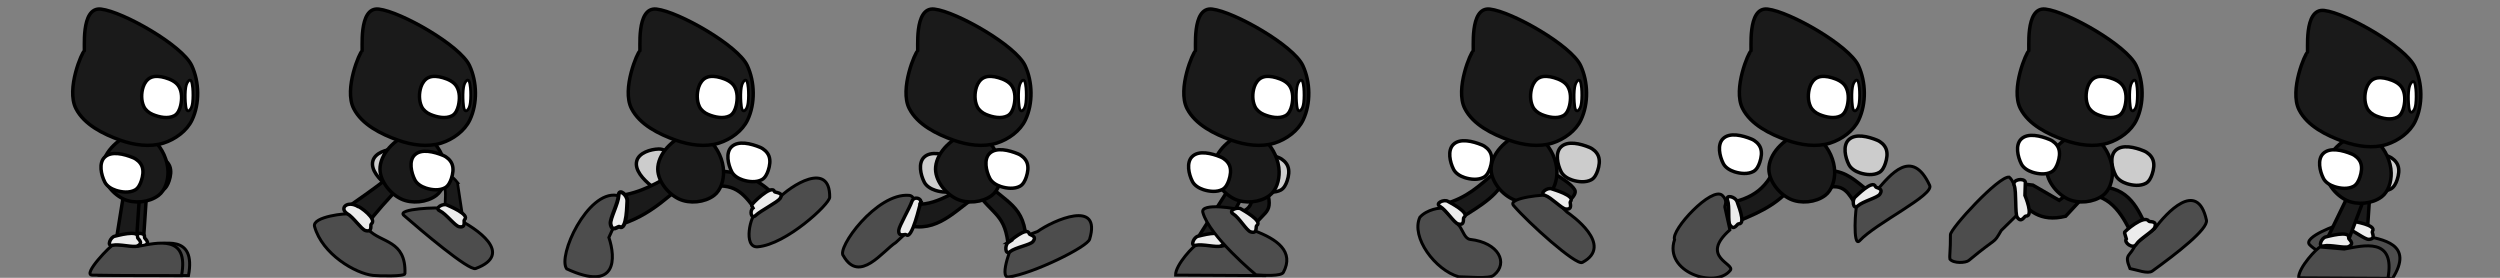 <?xml version="1.0" encoding="UTF-8" standalone="no"?>
<!-- Created with Inkscape (http://www.inkscape.org/) -->

<svg
   xmlns:dc="http://purl.org/dc/elements/1.1/"
   xmlns:cc="http://creativecommons.org/ns#"
   xmlns:rdf="http://www.w3.org/1999/02/22-rdf-syntax-ns#"
   xmlns:svg="http://www.w3.org/2000/svg"
   xmlns="http://www.w3.org/2000/svg"
   xmlns:sodipodi="http://sodipodi.sourceforge.net/DTD/sodipodi-0.dtd"
   xmlns:inkscape="http://www.inkscape.org/namespaces/inkscape"
   width="720"
   height="80"
   id="svg2"
   version="1.1"
   inkscape:version="0.48.3.1 r9886"
   inkscape:export-filename="/var/www/game_2D_dev/images/character.png"
   inkscape:export-xdpi="90"
   inkscape:export-ydpi="90"
   sodipodi:docname="inkscaped_sprite.svg">
  <rect width="100%" height="100%" fill="#808080" stroke="none"/>
  <defs
     id="defs4" />
  <sodipodi:namedview
     id="base"
     pagecolor="#ffffff"
     bordercolor="#00cc19"
     borderopacity="1"
     inkscape:pageopacity="0.0"
     inkscape:pageshadow="2"
     inkscape:zoom="2.1486111"
     inkscape:cx="360"
     inkscape:cy="40"
     inkscape:document-units="px"
     inkscape:current-layer="layer2"
     showgrid="true"
     fit-margin-top="0"
     fit-margin-left="0"
     fit-margin-right="0"
     fit-margin-bottom="0"
     inkscape:showpageshadow="true"
     borderlayer="true"
     inkscape:snap-grids="false"
     inkscape:window-width="1680"
     inkscape:window-height="1001"
     inkscape:window-x="0"
     inkscape:window-y="25"
     inkscape:window-maximized="1"
     showguides="true"
     inkscape:guide-bbox="true"
     inkscape:snap-to-guides="false">
    <inkscape:grid
       type="xygrid"
       id="grid3066"
       empspacing="4"
       dotted="false"
       visible="true"
       enabled="true"
       snapvisiblegridlinesonly="true"
       spacingx="5px"
       spacingy="5px" />
    <inkscape:grid
       type="xygrid"
       id="grid3068"
       empspacing="1"
       dotted="false"
       visible="true"
       enabled="true"
       snapvisiblegridlinesonly="true"
       color="#ff5480"
       opacity="1"
       empcolor="#faa243"
       empopacity="0.992"
       spacingx="80px"
       spacingy="80px" />
    <sodipodi:guide
       orientation="1,0"
       position="-4.189,33.045"
       id="guide4198" />
    <sodipodi:guide
       orientation="1,0"
       position="13.032,28.39"
       id="guide4200" />
    <sodipodi:guide
       orientation="0,1"
       position="76.613,46.682"
       id="guide4202" />
    <sodipodi:guide
       orientation="0,1"
       position="71.67,57.666"
       id="guide4204" />
  </sodipodi:namedview>
  <g
     inkscape:groupmode="layer"
     id="layer2"
     inkscape:label="Layer"
     style="display:inline"
     transform="translate(0,-20)">
    <path
       style="fill:#cccccc;stroke:#000000;stroke-width:1px;stroke-linecap:round;stroke-linejoin:round;stroke-opacity:1;display:inline"
       d="m 107.401,66.29 c 0.657,-2.284 3.905,-3.297 6.281,-3.377 1.328,-0.045 2.661,0.737 3.63,1.646 1.334,1.251 2.553,3.013 2.579,4.841 0.015,1.073 -0.708,2.092 -1.432,2.884 -0.947,1.035 -2.197,2.022 -3.589,2.199 -1.176,0.149 -2.475,-0.301 -3.4,-1.042 -2.14,-1.715 -4.827,-4.516 -4.069,-7.151 z"
       id="path4208"
       inkscape:connector-curvature="0"
       sodipodi:nodetypes="ssssssss" />
    <path
       sodipodi:nodetypes="ssssssss"
       inkscape:connector-curvature="0"
       id="path4206"
       d="m 183.401,66.29 c 0.657,-2.284 3.905,-3.297 6.281,-3.377 1.328,-0.045 2.661,0.737 3.63,1.646 1.334,1.251 2.553,3.013 2.579,4.841 0.015,1.073 -0.708,2.092 -1.432,2.884 -0.947,1.035 -2.197,2.022 -3.589,2.199 -1.176,0.149 -2.475,-0.301 -3.4,-1.042 -2.14,-1.715 -4.827,-4.516 -4.069,-7.151 z"
       style="fill:#cccccc;stroke:#000000;stroke-width:1px;stroke-linecap:round;stroke-linejoin:round;stroke-opacity:1;display:inline" />
    <path
       sodipodi:nodetypes="ccccc"
       inkscape:connector-curvature="0"
       id="path3932"
       d="m 683.317,63.654 -1.927,28.966 -6.029,-0.58 4.598,-28.685 z"
       style="fill:#1a1a1a;stroke:#000000;stroke-width:1px;stroke-linecap:butt;stroke-linejoin:miter;stroke-opacity:1" />
    <path
       sodipodi:nodetypes="csccc"
       inkscape:connector-curvature="0"
       id="path3934"
       d="m 674.295,84.64 c -0.785,-0.173 -11.219,3.731 -9.11,5.857 5.018,5.057 23.763,9.849 23.763,9.849 6.587,-10.244 -2.994,-11.393 -8.471,-12.554 z"
       style="fill:#4d4d4d;stroke:#000000;stroke-width:0.866px;stroke-linecap:butt;stroke-linejoin:miter;stroke-opacity:1" />
    <path
       sodipodi:nodetypes="sssss"
       inkscape:connector-curvature="0"
       id="path3936"
       d="m 677.457,83.68 c -1.251,-0.373 -3.545,1.734 -1.707,2.1 1.917,0.382 5.216,3.185 6.44,3.157 2.229,-0.052 0.798,-1.941 1.053,-2.285 1.404,-1.889 -5.472,-2.878 -5.786,-2.972 z"
       style="fill:#ececec;stroke:#000000;stroke-width:1px;stroke-linecap:butt;stroke-linejoin:miter;stroke-opacity:1" />
    <path
       sodipodi:nodetypes="ssssssss"
       inkscape:connector-curvature="0"
       id="path3928"
       d="m 679.777,64.997 c -1.679,1.682 -0.99,5.014 0.091,7.13 0.604,1.183 1.935,1.97 3.2,2.377 1.741,0.56 3.873,0.772 5.485,-0.091 0.946,-0.507 1.487,-1.633 1.828,-2.651 0.446,-1.33 0.703,-2.902 0.183,-4.205 -0.44,-1.101 -1.463,-2.019 -2.56,-2.468 -2.538,-1.041 -6.29,-2.032 -8.227,-0.091 z"
       style="fill:#cccccc;stroke:#000000;stroke-width:1px;stroke-linecap:round;stroke-linejoin:round;stroke-opacity:1" />
    <path
       style="fill:#1a1a1a;stroke:#000000;stroke-width:1px;stroke-linecap:butt;stroke-linejoin:miter;stroke-opacity:1"
       d="M 685.282,65.41 675.081,92.589 669.476,90.295 682.153,64.155 z"
       id="path3130"
       inkscape:connector-curvature="0"
       sodipodi:nodetypes="ccccc" />
    <path
       style="fill:#1a1a1a;stroke:#000000;stroke-width:1px;stroke-linecap:butt;stroke-linejoin:miter;stroke-opacity:1"
       d="m 679.248,58.76 c -4.424,0.95 -9.062,5.187 -9.507,9.69 -0.362,3.659 2.718,7.645 6.033,9.233 3.066,1.468 7.43,1.037 10.147,-1.006 1.968,-1.479 2.794,-4.395 2.742,-6.856 -0.068,-3.273 -1.65,-6.703 -4.022,-8.959 -1.398,-1.33 -3.507,-2.508 -5.394,-2.103 z"
       id="path3138"
       inkscape:connector-curvature="0"
       sodipodi:nodetypes="sssssss" />
    <path
       style="fill:#1a1a1a;stroke:#000000;stroke-width:1px;stroke-linecap:butt;stroke-linejoin:miter;stroke-opacity:1"
       d="m 695.5,39.288 c -2.701,-5.823 -19.758,-15.526 -26.133,-16.273 -6.091,-0.714 -4.493,12.186 -4.857,12.16 -0.503,-0.036 -5.262,10.791 -2.377,16.455 2.38,4.671 7.861,7.378 12.798,9.142 3.911,1.397 8.474,2.081 12.433,0.823 3.365,-1.069 6.718,-3.481 8.227,-6.673 2.228,-4.711 2.101,-10.905 -0.091,-15.632 z"
       id="path3134"
       inkscape:connector-curvature="0"
       sodipodi:nodetypes="csssssssc" />
    <path
       style="fill:#4d4d4d;stroke:#000000;stroke-width:0.866px;stroke-linecap:butt;stroke-linejoin:miter;stroke-opacity:1"
       d="m 668.219,91.151 c -0.792,0.136 -6.28,5.871 -6.221,8.866 7.124,0.057 25.722,0.138 25.722,0.138 2.227,-11.973 -7.078,-9.417 -12.587,-8.421 z"
       id="path3126"
       inkscape:connector-curvature="0"
       sodipodi:nodetypes="ccccc" />
    <path
       style="fill:#ececec;stroke:#000000;stroke-width:1px;stroke-linecap:butt;stroke-linejoin:miter;stroke-opacity:1"
       d="m 669.899,88.215 c -1.293,0.179 -2.507,3.047 -0.683,2.619 1.903,-0.447 6.067,0.736 7.169,0.203 2.007,-0.971 -0.079,-2.097 0.011,-2.516 0.495,-2.301 -6.173,-0.351 -6.497,-0.306 z"
       id="path3128"
       inkscape:connector-curvature="0"
       sodipodi:nodetypes="sssss" />
    <path
       style="fill:#ffffff;stroke:#000000;stroke-width:1px;stroke-linecap:round;stroke-linejoin:round;stroke-opacity:1"
       d="m 669.051,64.247 c -1.679,1.682 -0.99,5.014 0.091,7.13 0.604,1.183 1.935,1.97 3.2,2.377 1.741,0.56 3.873,0.772 5.485,-0.091 0.946,-0.507 1.487,-1.633 1.828,-2.651 0.446,-1.33 0.703,-2.902 0.183,-4.205 -0.44,-1.101 -1.463,-2.019 -2.56,-2.468 -2.538,-1.041 -6.29,-2.032 -8.227,-0.091 z"
       id="path3132"
       inkscape:connector-curvature="0"
       sodipodi:nodetypes="ssssssss" />
    <path
       style="fill:#ffffff;stroke:#000000;stroke-width:1px;stroke-linecap:butt;stroke-linejoin:miter;stroke-opacity:1"
       d="m 683.615,42.762 c -1.016,0.491 -1.749,1.58 -2.103,2.651 -0.593,1.795 -0.617,3.955 0.183,5.668 0.484,1.036 1.503,1.847 2.56,2.285 1.917,0.796 4.372,1.318 6.216,0.366 1.022,-0.528 1.566,-1.806 1.828,-2.925 0.426,-1.818 0.434,-3.988 -0.548,-5.576 -0.814,-1.316 -2.444,-2.04 -3.931,-2.468 -1.347,-0.388 -2.943,-0.61 -4.205,0 z"
       id="path3136"
       inkscape:connector-curvature="0"
       sodipodi:nodetypes="sssssssss" />
    <path
       sodipodi:nodetypes="cssssssssc"
       inkscape:connector-curvature="0"
       id="path3154"
       d="m 695.351,43.725 c 0.196,0.368 0.338,1.185 0.406,1.989 0.115,1.346 0.119,2.967 -0.035,4.251 -0.094,0.777 -0.29,1.385 -0.494,1.714 -0.37,0.597 -0.845,0.989 -1.201,0.274 -0.197,-0.396 -0.303,-1.354 -0.353,-2.194 -0.082,-1.364 -0.084,-2.991 0.106,-4.183 0.157,-0.987 0.472,-1.53 0.759,-1.851 0.26,-0.291 0.569,-0.457 0.812,0 z"
       style="fill:#ffffff;stroke:#000000;stroke-width:0.8;stroke-linecap:butt;stroke-linejoin:miter;stroke-miterlimit:4;stroke-opacity:1;stroke-dasharray:none" />
    <path
       sodipodi:nodetypes="ccccc"
       inkscape:connector-curvature="0"
       id="path3932-7"
       d="m 43.041,63.262 -1.927,28.966 -6.029,-0.58 4.598,-28.685 z"
       style="fill:#1a1a1a;stroke:#000000;stroke-width:1px;stroke-linecap:butt;stroke-linejoin:miter;stroke-opacity:1;display:inline" />
    <path
       sodipodi:nodetypes="ccccc"
       inkscape:connector-curvature="0"
       id="path3934-4"
       d="m 34.782,90.372 c -0.792,0.136 -6.28,5.871 -6.221,8.866 7.124,0.057 25.722,0.138 25.722,0.138 2.227,-11.973 -7.078,-9.417 -12.587,-8.421 z"
       style="fill:#4d4d4d;stroke:#000000;stroke-width:0.866px;stroke-linecap:butt;stroke-linejoin:miter;stroke-opacity:1;display:inline" />
    <path
       sodipodi:nodetypes="sssss"
       inkscape:connector-curvature="0"
       id="path3936-9"
       d="m 35.107,88.017 c -1.293,0.179 -2.507,3.047 -0.683,2.619 1.903,-0.447 6.067,0.736 7.169,0.203 2.007,-0.971 -0.079,-2.097 0.011,-2.516 0.495,-2.301 -6.173,-0.351 -6.497,-0.306 z"
       style="fill:#ececec;stroke:#000000;stroke-width:1px;stroke-linecap:butt;stroke-linejoin:miter;stroke-opacity:1;display:inline" />
    <path
       sodipodi:nodetypes="ssssssss"
       inkscape:connector-curvature="0"
       id="path3928-8"
       d="m 38.094,65.316 c -1.679,1.682 -0.99,5.014 0.091,7.13 0.604,1.183 1.935,1.97 3.2,2.377 1.741,0.56 3.873,0.772 5.485,-0.091 0.946,-0.507 1.487,-1.633 1.828,-2.651 0.446,-1.33 0.703,-2.902 0.183,-4.205 -0.44,-1.101 -1.463,-2.019 -2.56,-2.468 -2.538,-1.041 -6.29,-2.032 -8.227,-0.091 z"
       style="fill:#ffffff;stroke:#000000;stroke-width:1px;stroke-linecap:round;stroke-linejoin:round;stroke-opacity:1;display:inline" />
    <path
       style="fill:#1a1a1a;stroke:#000000;stroke-width:1px;stroke-linecap:butt;stroke-linejoin:miter;stroke-opacity:1;display:inline"
       d="m 41.041,63.262 -1.927,28.966 -6.029,-0.58 4.598,-28.685 z"
       id="path3130-4"
       inkscape:connector-curvature="0"
       sodipodi:nodetypes="ccccc" />
    <path
       style="fill:#1a1a1a;stroke:#000000;stroke-width:1px;stroke-linecap:butt;stroke-linejoin:miter;stroke-opacity:1;display:inline"
       d="m 38.972,58.368 c -4.424,0.95 -9.062,5.187 -9.507,9.69 -0.362,3.659 2.718,7.645 6.033,9.233 3.066,1.468 7.43,1.037 10.147,-1.006 1.968,-1.479 2.794,-4.395 2.742,-6.856 -0.068,-3.273 -1.65,-6.703 -4.022,-8.959 -1.398,-1.33 -3.507,-2.508 -5.394,-2.103 z"
       id="path3138-5"
       inkscape:connector-curvature="0"
       sodipodi:nodetypes="sssssss" />
    <path
       style="fill:#1a1a1a;stroke:#000000;stroke-width:1px;stroke-linecap:butt;stroke-linejoin:miter;stroke-opacity:1;display:inline"
       d="m 55.224,38.897 c -2.701,-5.823 -19.758,-15.526 -26.133,-16.273 -6.091,-0.714 -4.493,12.186 -4.857,12.16 -0.503,-0.036 -5.262,10.791 -2.377,16.455 2.38,4.671 7.861,7.378 12.798,9.142 3.911,1.397 8.474,2.081 12.433,0.823 3.365,-1.069 6.718,-3.481 8.227,-6.673 2.228,-4.711 2.101,-10.905 -0.091,-15.632 z"
       id="path3134-6"
       inkscape:connector-curvature="0"
       sodipodi:nodetypes="csssssssc" />
    <path
       style="fill:#4d4d4d;stroke:#000000;stroke-width:0.866px;stroke-linecap:butt;stroke-linejoin:miter;stroke-opacity:1;display:inline"
       d="m 32.782,90.372 c -0.792,0.136 -9.215,8.79 -6.221,8.866 6.673,0.167 25.722,0.138 25.722,0.138 2.227,-11.973 -7.078,-9.417 -12.587,-8.421 z"
       id="path3126-9"
       inkscape:connector-curvature="0"
       sodipodi:nodetypes="csccc" />
    <path
       style="fill:#ececec;stroke:#000000;stroke-width:1px;stroke-linecap:butt;stroke-linejoin:miter;stroke-opacity:1;display:inline"
       d="m 33.107,88.017 c -1.293,0.179 -2.507,3.047 -0.683,2.619 1.903,-0.447 6.067,0.736 7.169,0.203 2.007,-0.971 -0.079,-2.097 0.011,-2.516 0.495,-2.301 -6.173,-0.351 -6.497,-0.306 z"
       id="path3128-7"
       inkscape:connector-curvature="0"
       sodipodi:nodetypes="sssss" />
    <path
       style="fill:#ffffff;stroke:#000000;stroke-width:1px;stroke-linecap:round;stroke-linejoin:round;stroke-opacity:1;display:inline"
       d="m 30.094,65.316 c -1.679,1.682 -0.99,5.014 0.091,7.13 0.604,1.183 1.935,1.97 3.2,2.377 1.741,0.56 3.873,0.772 5.485,-0.091 0.946,-0.507 1.487,-1.633 1.828,-2.651 0.446,-1.33 0.703,-2.902 0.183,-4.205 -0.44,-1.101 -1.463,-2.019 -2.56,-2.468 -2.538,-1.041 -6.29,-2.032 -8.227,-0.091 z"
       id="path3132-8"
       inkscape:connector-curvature="0"
       sodipodi:nodetypes="ssssssss" />
    <path
       style="fill:#ffffff;stroke:#000000;stroke-width:1px;stroke-linecap:butt;stroke-linejoin:miter;stroke-opacity:1;display:inline"
       d="m 43.34,42.37 c -1.016,0.491 -1.749,1.58 -2.103,2.651 -0.593,1.795 -0.617,3.955 0.183,5.668 0.484,1.036 1.503,1.847 2.56,2.285 1.917,0.796 4.372,1.318 6.216,0.366 1.022,-0.528 1.566,-1.806 1.828,-2.925 0.426,-1.818 0.434,-3.988 -0.548,-5.576 -0.814,-1.316 -2.444,-2.04 -3.931,-2.468 -1.347,-0.388 -2.943,-0.61 -4.205,0 z"
       id="path3136-5"
       inkscape:connector-curvature="0"
       sodipodi:nodetypes="sssssssss" />
    <path
       sodipodi:nodetypes="cssssssssc"
       inkscape:connector-curvature="0"
       id="path3154-7"
       d="m 55.075,43.334 c 0.196,0.368 0.338,1.185 0.406,1.989 0.115,1.346 0.119,2.967 -0.035,4.251 -0.094,0.777 -0.29,1.385 -0.494,1.714 -0.37,0.597 -0.845,0.989 -1.201,0.274 -0.197,-0.396 -0.303,-1.354 -0.353,-2.194 -0.082,-1.364 -0.084,-2.991 0.106,-4.183 0.157,-0.987 0.472,-1.53 0.759,-1.851 0.26,-0.291 0.569,-0.457 0.812,0 z"
       style="fill:#ffffff;stroke:#000000;stroke-width:0.8;stroke-linecap:butt;stroke-linejoin:miter;stroke-miterlimit:4;stroke-opacity:1;stroke-dasharray:none;display:inline" />
    <path
       style="fill:#1a1a1a;stroke:#000000;stroke-width:0.786px;stroke-linecap:butt;stroke-linejoin:miter;stroke-opacity:1;display:inline"
       d="m 131.745,72.54 1.535,10.068 -5.099,-3.618 c 0.486,-8.821 -0.712,-2.732 -4.416,-7.261 4.316,0.315 4.695,-3.33 7.981,0.811 z"
       id="path3989"
       inkscape:connector-curvature="0"
       sodipodi:nodetypes="ccccc" />
    <path
       style="fill:#4d4d4d;stroke:#000000;stroke-width:0.866px;stroke-linecap:butt;stroke-linejoin:miter;stroke-opacity:1;display:inline"
       d="m 127.389,80.012 c -0.719,-0.358 -13.326,0.054 -11.071,2.024 4.842,4.231 18.727,16.033 20.674,15.305 11.407,-4.265 -0.149,-11.779 -5.182,-14.23 z"
       id="path3991"
       inkscape:connector-curvature="0"
       sodipodi:nodetypes="csscc" />
    <path
       style="fill:#ececec;stroke:#000000;stroke-width:1px;stroke-linecap:butt;stroke-linejoin:miter;stroke-opacity:1;display:inline"
       d="m 128.804,79.074 c -1.131,-0.652 -3.85,0.867 -2.146,1.648 1.777,0.815 4.339,4.305 5.536,4.56 2.181,0.465 1.225,-1.704 1.553,-1.98 1.803,-1.513 -4.659,-4.065 -4.942,-4.228 z"
       id="path3993"
       inkscape:connector-curvature="0"
       sodipodi:nodetypes="sssss" />
    <path
       style="fill:#ffffff;stroke:#000000;stroke-width:1px;stroke-linecap:round;stroke-linejoin:round;stroke-opacity:1;display:inline"
       d="m 111.385,63.568 c -1.679,1.682 -0.99,5.014 0.091,7.13 0.604,1.183 1.935,1.97 3.2,2.377 1.741,0.56 3.873,0.772 5.485,-0.091 0.946,-0.507 1.487,-1.633 1.828,-2.651 0.446,-1.33 0.703,-2.902 0.183,-4.205 -0.44,-1.101 -1.463,-2.019 -2.56,-2.468 -2.538,-1.041 -6.29,-2.032 -8.227,-0.091 z"
       id="path3995"
       inkscape:connector-curvature="0"
       sodipodi:nodetypes="ssssssss" />
    <path
       sodipodi:nodetypes="ccccc"
       inkscape:connector-curvature="0"
       id="path3997"
       d="m 122.776,65.997 c -6.868,6.977 -13.933,13.843 -19.324,21.664 L 99.464,80.125 C 107.931,74.215 113.423,70.397 120.311,63.697 z"
       style="fill:#1a1a1a;stroke:#000000;stroke-width:1px;stroke-linecap:butt;stroke-linejoin:miter;stroke-opacity:1;display:inline" />
    <path
       sodipodi:nodetypes="sssssss"
       inkscape:connector-curvature="0"
       id="path3999"
       d="m 118.972,58.368 c -4.424,0.95 -9.062,5.187 -9.507,9.69 -0.362,3.659 2.718,7.645 6.033,9.233 3.066,1.468 7.43,1.037 10.147,-1.006 1.968,-1.479 2.794,-4.395 2.742,-6.856 -0.068,-3.273 -1.65,-6.703 -4.022,-8.959 -1.398,-1.33 -3.507,-2.508 -5.394,-2.103 z"
       style="fill:#1a1a1a;stroke:#000000;stroke-width:1px;stroke-linecap:butt;stroke-linejoin:miter;stroke-opacity:1;display:inline" />
    <path
       sodipodi:nodetypes="csssssssc"
       inkscape:connector-curvature="0"
       id="path4001"
       d="m 135.224,38.897 c -2.701,-5.823 -19.758,-15.526 -26.133,-16.273 -6.091,-0.714 -4.493,12.186 -4.857,12.16 -0.503,-0.036 -5.262,10.791 -2.377,16.455 2.38,4.671 7.861,7.378 12.798,9.142 3.911,1.397 8.474,2.081 12.433,0.823 3.365,-1.069 6.718,-3.481 8.227,-6.673 2.228,-4.711 2.101,-10.905 -0.091,-15.632 z"
       style="fill:#1a1a1a;stroke:#000000;stroke-width:1px;stroke-linecap:butt;stroke-linejoin:miter;stroke-opacity:1;display:inline" />
    <path
       sodipodi:nodetypes="cssscc"
       inkscape:connector-curvature="0"
       id="path4003"
       d="m 100.81,81.645 c -0.723,-0.35 -11.018,0.709 -10.216,3.595 2.214,7.967 11.811,13.546 16.837,14.081 1.59,0.169 9.158,0.372 9.191,-0.504 0.37,-9.739 -6.866,-8.79 -10.525,-12.678 z"
       style="fill:#4d4d4d;stroke:#000000;stroke-width:0.866px;stroke-linecap:butt;stroke-linejoin:miter;stroke-opacity:1;display:inline" />
    <path
       sodipodi:nodetypes="csscc"
       inkscape:connector-curvature="0"
       id="path4005"
       d="m 99.988,81.534 c 1.728,0.914 4.087,4.544 5.268,4.867 2.151,0.588 1.319,-1.632 1.663,-1.888 1.886,-1.409 -3.491,-5.18 -3.776,-5.019 -3.043,-1.831 -5.549,0.406 -3.154,2.041 z"
       style="fill:#ececec;stroke:#000000;stroke-width:1px;stroke-linecap:butt;stroke-linejoin:miter;stroke-opacity:1;display:inline" />
    <path
       sodipodi:nodetypes="ssssssss"
       inkscape:connector-curvature="0"
       id="path4007"
       d="m 119.385,64.665 c -1.679,1.682 -0.99,5.014 0.091,7.13 0.604,1.183 1.935,1.97 3.2,2.377 1.741,0.56 3.873,0.772 5.485,-0.091 0.946,-0.507 1.487,-1.633 1.828,-2.651 0.446,-1.33 0.703,-2.902 0.183,-4.205 -0.44,-1.101 -1.463,-2.019 -2.56,-2.468 -2.538,-1.041 -6.29,-2.032 -8.227,-0.091 z"
       style="fill:#ffffff;stroke:#000000;stroke-width:1px;stroke-linecap:round;stroke-linejoin:round;stroke-opacity:1;display:inline" />
    <path
       sodipodi:nodetypes="sssssssss"
       inkscape:connector-curvature="0"
       id="path4009"
       d="m 123.34,42.37 c -1.016,0.491 -1.749,1.58 -2.103,2.651 -0.593,1.795 -0.617,3.955 0.183,5.668 0.484,1.036 1.503,1.847 2.56,2.285 1.917,0.796 4.372,1.318 6.216,0.366 1.022,-0.528 1.566,-1.806 1.828,-2.925 0.426,-1.818 0.434,-3.988 -0.548,-5.576 -0.814,-1.316 -2.444,-2.04 -3.931,-2.468 -1.347,-0.388 -2.943,-0.61 -4.205,0 z"
       style="fill:#ffffff;stroke:#000000;stroke-width:1px;stroke-linecap:butt;stroke-linejoin:miter;stroke-opacity:1;display:inline" />
    <path
       style="fill:#ffffff;stroke:#000000;stroke-width:0.8;stroke-linecap:butt;stroke-linejoin:miter;stroke-miterlimit:4;stroke-opacity:1;stroke-dasharray:none;display:inline"
       d="m 135.075,43.334 c 0.196,0.368 0.338,1.185 0.406,1.989 0.115,1.346 0.119,2.967 -0.035,4.251 -0.094,0.777 -0.29,1.385 -0.494,1.714 -0.37,0.597 -0.845,0.989 -1.201,0.274 -0.197,-0.396 -0.303,-1.354 -0.353,-2.194 -0.082,-1.364 -0.084,-2.991 0.106,-4.183 0.157,-0.987 0.472,-1.53 0.759,-1.851 0.26,-0.291 0.569,-0.457 0.812,0 z"
       id="path4011"
       inkscape:connector-curvature="0"
       sodipodi:nodetypes="cssssssssc" />
    <path
       style="fill:#1a1a1a;stroke:#000000;stroke-width:1px;stroke-linecap:butt;stroke-linejoin:miter;stroke-opacity:1;display:inline"
       d="m 204.512,69.265 c 8.035,-0.292 13.922,2.197 18.229,6.73 l -5.074,4.558 c -3.737,-5.244 -6.333,-7.986 -13.781,-6.682 z"
       id="path4035"
       inkscape:connector-curvature="0"
       sodipodi:nodetypes="ccccc" />
    <path
       style="fill:#4d4d4d;stroke:#000000;stroke-width:0.866px;stroke-linecap:butt;stroke-linejoin:miter;stroke-opacity:1;display:inline"
       d="m 217.926,81.198 c -1.729,0.4 -4.07,10.232 0.284,9.881 8.23,-0.664 20.716,-12.313 20.743,-14.265 0.149,-10.542 -11.149,-3.571 -15.127,0.734 z"
       id="path4037"
       inkscape:connector-curvature="0"
       sodipodi:nodetypes="csscc" />
    <path
       style="fill:#ececec;stroke:#000000;stroke-width:1px;stroke-linecap:butt;stroke-linejoin:miter;stroke-opacity:1;display:inline"
       d="m 216.857,79.907 c -1.025,0.808 -0.54,3.403 0.817,2.111 1.416,-1.348 6.306,-3.831 6.987,-4.848 1.241,-1.853 -1.499,-1.61 -1.633,-2.017 -0.737,-2.236 -6.742,3.727 -6.583,4.013 z"
       id="path4039"
       inkscape:connector-curvature="0"
       sodipodi:nodetypes="cssssc" />
    <path
       sodipodi:nodetypes="ccccc"
       inkscape:connector-curvature="0"
       id="path4043"
       d="m 200.922,69.929 c -7.592,5.325 -12.828,12.331 -23.847,15.208 l 1.85,-8.874 c 7.046,-0.985 12.94,-5.156 19.985,-9.04 z"
       style="fill:#1a1a1a;stroke:#000000;stroke-width:1px;stroke-linecap:butt;stroke-linejoin:miter;stroke-opacity:1;display:inline" />
    <path
       sodipodi:nodetypes="sssssss"
       inkscape:connector-curvature="0"
       id="path4045"
       d="m 198.972,58.368 c -4.424,0.95 -9.062,5.187 -9.507,9.69 -0.362,3.659 2.718,7.645 6.033,9.233 3.066,1.468 7.43,1.037 10.147,-1.006 1.968,-1.479 2.794,-4.395 2.742,-6.856 -0.068,-3.273 -1.65,-6.703 -4.022,-8.959 -1.398,-1.33 -3.507,-2.508 -5.394,-2.103 z"
       style="fill:#1a1a1a;stroke:#000000;stroke-width:1px;stroke-linecap:butt;stroke-linejoin:miter;stroke-opacity:1;display:inline" />
    <path
       sodipodi:nodetypes="csssssssc"
       inkscape:connector-curvature="0"
       id="path4047"
       d="m 215.224,38.897 c -2.701,-5.823 -19.758,-15.526 -26.133,-16.273 -6.091,-0.714 -4.493,12.186 -4.857,12.16 -0.503,-0.036 -5.262,10.791 -2.377,16.455 2.38,4.671 7.861,7.378 12.798,9.142 3.911,1.397 8.474,2.081 12.433,0.823 3.365,-1.069 6.718,-3.481 8.227,-6.673 2.228,-4.711 2.101,-10.905 -0.091,-15.632 z"
       style="fill:#1a1a1a;stroke:#000000;stroke-width:1px;stroke-linecap:butt;stroke-linejoin:miter;stroke-opacity:1;display:inline" />
    <path
       sodipodi:nodetypes="ccccc"
       inkscape:connector-curvature="0"
       id="path4049"
       d="m 178.221,82.071 c 0.137,-0.792 2.249,-4.86 -0.592,-5.807 -8.439,-1.354 -17.15,17.51 -14.425,21.165 14.568,6.756 14.141,-3.119 12.152,-9.038 z"
       style="fill:#4d4d4d;stroke:#000000;stroke-width:0.866px;stroke-linecap:butt;stroke-linejoin:miter;stroke-opacity:1;display:inline" />
    <path
       sodipodi:nodetypes="sssss"
       inkscape:connector-curvature="0"
       id="path4051"
       d="m 180.643,77.918 c 0.197,-1.55 -2.388,-3.898 -2.486,-1.654 -0.102,2.341 -2.543,6.75 -2.321,8.196 0.405,2.635 2.175,0.603 2.579,0.846 2.216,1.332 2.179,-6.999 2.228,-7.387 z"
       style="fill:#ececec;stroke:#000000;stroke-width:1.132px;stroke-linecap:butt;stroke-linejoin:miter;stroke-opacity:1;display:inline" />
    <path
       sodipodi:nodetypes="ssssssss"
       inkscape:connector-curvature="0"
       id="path4053"
       d="m 210.645,62.322 c -1.679,1.682 -0.99,5.014 0.091,7.13 0.604,1.183 1.935,1.97 3.2,2.377 1.741,0.56 3.873,0.772 5.485,-0.091 0.946,-0.507 1.487,-1.633 1.828,-2.651 0.446,-1.33 0.703,-2.902 0.183,-4.205 -0.44,-1.101 -1.463,-2.019 -2.56,-2.468 -2.538,-1.041 -6.29,-2.032 -8.227,-0.091 z"
       style="fill:#ffffff;stroke:#000000;stroke-width:1px;stroke-linecap:round;stroke-linejoin:round;stroke-opacity:1;display:inline" />
    <path
       sodipodi:nodetypes="sssssssss"
       inkscape:connector-curvature="0"
       id="path4055"
       d="m 203.34,42.37 c -1.016,0.491 -1.749,1.58 -2.103,2.651 -0.593,1.795 -0.617,3.955 0.183,5.668 0.484,1.036 1.503,1.847 2.56,2.285 1.917,0.796 4.372,1.318 6.216,0.366 1.022,-0.528 1.566,-1.806 1.828,-2.925 0.426,-1.818 0.434,-3.988 -0.548,-5.576 -0.814,-1.316 -2.444,-2.04 -3.931,-2.468 -1.347,-0.388 -2.943,-0.61 -4.205,0 z"
       style="fill:#ffffff;stroke:#000000;stroke-width:1px;stroke-linecap:butt;stroke-linejoin:miter;stroke-opacity:1;display:inline" />
    <path
       style="fill:#ffffff;stroke:#000000;stroke-width:0.8;stroke-linecap:butt;stroke-linejoin:miter;stroke-miterlimit:4;stroke-opacity:1;stroke-dasharray:none;display:inline"
       d="m 215.075,43.334 c 0.196,0.368 0.338,1.185 0.406,1.989 0.115,1.346 0.119,2.967 -0.035,4.251 -0.094,0.777 -0.29,1.385 -0.494,1.714 -0.37,0.597 -0.845,0.989 -1.201,0.274 -0.197,-0.396 -0.303,-1.354 -0.353,-2.194 -0.082,-1.364 -0.084,-2.991 0.106,-4.183 0.157,-0.987 0.472,-1.53 0.759,-1.851 0.26,-0.291 0.569,-0.457 0.812,0 z"
       id="path4057"
       inkscape:connector-curvature="0"
       sodipodi:nodetypes="cssssssssc" />
    <path
       style="fill:#1a1a1a;stroke:#000000;stroke-width:1px;stroke-linecap:butt;stroke-linejoin:miter;stroke-opacity:1;display:inline"
       d="m 282.088,70.355 c 6.025,7.66 12.583,7.728 13.358,17.916 l -4.991,3.431 c -0.771,-10.41 -4.422,-9.302 -9.897,-17.361 z"
       id="path4059"
       inkscape:connector-curvature="0"
       sodipodi:nodetypes="ccccc" />
    <path
       style="fill:#4d4d4d;stroke:#000000;stroke-width:0.866px;stroke-linecap:butt;stroke-linejoin:miter;stroke-opacity:1;display:inline"
       d="m 292.33,89.093 c -0.658,0.461 -4.809,11.063 -1.84,10.673 6.945,-0.913 22.642,-8.63 23.319,-10.859 3.536,-11.654 -10.421,-5.493 -14.978,-2.24 z"
       id="path4061"
       inkscape:connector-curvature="0"
       sodipodi:nodetypes="csscc" />
    <path
       style="fill:#ececec;stroke:#000000;stroke-width:1px;stroke-linecap:butt;stroke-linejoin:miter;stroke-opacity:1;display:inline"
       d="m 290.403,89.81 c -1.093,0.714 -0.967,3.826 0.5,2.66 1.53,-1.216 5.801,-1.923 6.57,-2.876 1.401,-1.735 -0.966,-1.863 -1.064,-2.28 -0.535,-2.292 -5.732,2.317 -6.006,2.496 z"
       id="path4063"
       inkscape:connector-curvature="0"
       sodipodi:nodetypes="sssss" />
    <path
       style="fill:#cccccc;stroke:#000000;stroke-width:1px;stroke-linecap:round;stroke-linejoin:round;stroke-opacity:1;display:inline"
       d="m 266.094,65.316 c -1.679,1.682 -0.99,5.014 0.091,7.13 0.604,1.183 1.935,1.97 3.2,2.377 1.741,0.56 3.873,0.772 5.485,-0.091 0.946,-0.507 1.487,-1.633 1.828,-2.651 0.446,-1.33 0.703,-2.902 0.183,-4.205 -0.44,-1.101 -1.463,-2.019 -2.56,-2.468 -2.538,-1.041 -6.29,-2.032 -8.227,-0.091 z"
       id="path4065"
       inkscape:connector-curvature="0"
       sodipodi:nodetypes="ssssssss" />
    <path
       sodipodi:nodetypes="ccccc"
       inkscape:connector-curvature="0"
       id="path4067"
       d="m 282.578,75.656 c -6.412,3.738 -11.516,10.876 -19.89,9.511 L 261.528,78.236 c 6.489,2.364 12.978,-3.222 19.468,-5.556 z"
       style="fill:#1a1a1a;stroke:#000000;stroke-width:1px;stroke-linecap:butt;stroke-linejoin:miter;stroke-opacity:1;display:inline" />
    <path
       sodipodi:nodetypes="sssssss"
       inkscape:connector-curvature="0"
       id="path4069"
       d="m 278.972,58.368 c -4.424,0.95 -9.062,5.187 -9.507,9.69 -0.362,3.659 2.718,7.645 6.033,9.233 3.066,1.468 7.43,1.037 10.147,-1.006 1.968,-1.479 2.794,-4.395 2.742,-6.856 -0.068,-3.273 -1.65,-6.703 -4.022,-8.959 -1.398,-1.33 -3.507,-2.508 -5.394,-2.103 z"
       style="fill:#1a1a1a;stroke:#000000;stroke-width:1px;stroke-linecap:butt;stroke-linejoin:miter;stroke-opacity:1;display:inline" />
    <path
       sodipodi:nodetypes="csssssssc"
       inkscape:connector-curvature="0"
       id="path4071"
       d="m 295.224,38.897 c -2.701,-5.823 -19.758,-15.526 -26.133,-16.273 -6.091,-0.714 -4.493,12.186 -4.857,12.16 -0.503,-0.036 -5.262,10.791 -2.377,16.455 2.38,4.671 7.861,7.378 12.798,9.142 3.911,1.397 8.474,2.081 12.433,0.823 3.365,-1.069 6.718,-3.481 8.227,-6.673 2.228,-4.711 2.101,-10.905 -0.091,-15.632 z"
       style="fill:#1a1a1a;stroke:#000000;stroke-width:1px;stroke-linecap:butt;stroke-linejoin:miter;stroke-opacity:1;display:inline" />
    <path
       sodipodi:nodetypes="csccc"
       inkscape:connector-curvature="0"
       id="path4073"
       d="m 263.114,85.105 c 0.433,-0.677 1.696,-8.587 -1.287,-8.841 -9.418,-0.804 -21.058,15.391 -18.919,17.428 4.62,8.112 11.374,-1.494 15.116,-3.87 z"
       style="fill:#4d4d4d;stroke:#000000;stroke-width:0.866px;stroke-linecap:butt;stroke-linejoin:miter;stroke-opacity:1;display:inline" />
    <path
       sodipodi:nodetypes="sssss"
       inkscape:connector-curvature="0"
       id="path4075"
       d="m 265.111,78.37 c 0.535,-1.191 -1.902,-2.086 -2.508,-0.313 -0.631,1.85 -3.617,6.973 -3.75,8.19 -0.243,2.217 1.819,1.047 2.126,1.346 1.687,1.641 3.998,-8.924 4.132,-9.223 z"
       style="fill:#ececec;stroke:#000000;stroke-width:1px;stroke-linecap:butt;stroke-linejoin:miter;stroke-opacity:1;display:inline" />
    <path
       sodipodi:nodetypes="ssssssss"
       inkscape:connector-curvature="0"
       id="path4077"
       d="m 284.962,64.221 c -1.679,1.682 -0.99,5.014 0.091,7.13 0.604,1.183 1.935,1.97 3.2,2.377 1.741,0.56 3.873,0.772 5.485,-0.091 0.946,-0.507 1.487,-1.633 1.828,-2.651 0.446,-1.33 0.703,-2.902 0.183,-4.205 -0.44,-1.101 -1.463,-2.019 -2.56,-2.468 -2.538,-1.041 -6.29,-2.032 -8.227,-0.091 z"
       style="fill:#ffffff;stroke:#000000;stroke-width:1px;stroke-linecap:round;stroke-linejoin:round;stroke-opacity:1;display:inline" />
    <path
       sodipodi:nodetypes="sssssssss"
       inkscape:connector-curvature="0"
       id="path4079"
       d="m 283.34,42.37 c -1.016,0.491 -1.749,1.58 -2.103,2.651 -0.593,1.795 -0.617,3.955 0.183,5.668 0.484,1.036 1.503,1.847 2.56,2.285 1.917,0.796 4.372,1.318 6.216,0.366 1.022,-0.528 1.566,-1.806 1.828,-2.925 0.426,-1.818 0.434,-3.988 -0.548,-5.576 -0.814,-1.316 -2.444,-2.04 -3.931,-2.468 -1.347,-0.388 -2.943,-0.61 -4.205,0 z"
       style="fill:#ffffff;stroke:#000000;stroke-width:1px;stroke-linecap:butt;stroke-linejoin:miter;stroke-opacity:1;display:inline" />
    <path
       style="fill:#ffffff;stroke:#000000;stroke-width:0.8;stroke-linecap:butt;stroke-linejoin:miter;stroke-miterlimit:4;stroke-opacity:1;stroke-dasharray:none;display:inline"
       d="m 295.075,43.334 c 0.196,0.368 0.338,1.185 0.406,1.989 0.115,1.346 0.119,2.967 -0.035,4.251 -0.094,0.777 -0.29,1.385 -0.494,1.714 -0.37,0.597 -0.845,0.989 -1.201,0.274 -0.197,-0.396 -0.303,-1.354 -0.353,-2.194 -0.082,-1.364 -0.084,-2.991 0.106,-4.183 0.157,-0.987 0.472,-1.53 0.759,-1.851 0.26,-0.291 0.569,-0.457 0.812,0 z"
       id="path4081"
       inkscape:connector-curvature="0"
       sodipodi:nodetypes="cssssssssc" />
    <path
       style="fill:#1a1a1a;stroke:#000000;stroke-width:1px;stroke-linecap:butt;stroke-linejoin:miter;stroke-opacity:1;display:inline"
       d="m 362.823,66.573 -13.194,25.859 -5.312,-2.91 15.538,-24.547 z"
       id="path4083"
       inkscape:connector-curvature="0"
       sodipodi:nodetypes="ccccc" />
    <path
       style="fill:#4d4d4d;stroke:#000000;stroke-width:0.866px;stroke-linecap:butt;stroke-linejoin:miter;stroke-opacity:1;display:inline"
       d="m 344.782,90.372 c -0.792,0.136 -6.28,5.871 -6.221,8.866 7.124,0.057 25.722,0.138 25.722,0.138 2.227,-11.973 -7.078,-9.417 -12.587,-8.421 z"
       id="path4085"
       inkscape:connector-curvature="0"
       sodipodi:nodetypes="ccccc" />
    <path
       style="fill:#ececec;stroke:#000000;stroke-width:1px;stroke-linecap:butt;stroke-linejoin:miter;stroke-opacity:1;display:inline"
       d="m 345.107,88.017 c -1.293,0.179 -2.507,3.047 -0.683,2.619 1.903,-0.447 6.067,0.736 7.169,0.203 2.007,-0.971 -0.079,-2.097 0.011,-2.516 0.495,-2.301 -6.173,-0.351 -6.497,-0.306 z"
       id="path4087"
       inkscape:connector-curvature="0"
       sodipodi:nodetypes="sssss" />
    <path
       style="fill:#cccccc;stroke:#000000;stroke-width:1px;stroke-linecap:round;stroke-linejoin:round;stroke-opacity:1;display:inline"
       d="m 360.094,65.316 c -1.679,1.682 -0.99,5.014 0.091,7.13 0.604,1.183 1.935,1.97 3.2,2.377 1.741,0.56 3.873,0.772 5.485,-0.091 0.946,-0.507 1.487,-1.633 1.828,-2.651 0.446,-1.33 0.703,-2.902 0.183,-4.205 -0.44,-1.101 -1.463,-2.019 -2.56,-2.468 -2.538,-1.041 -6.29,-2.032 -8.227,-0.091 z"
       id="path4089"
       inkscape:connector-curvature="0"
       sodipodi:nodetypes="ssssssss" />
    <path
       sodipodi:nodetypes="ccccc"
       inkscape:connector-curvature="0"
       id="path4091"
       d="m 365.016,75.315 c 1.847,6.951 -1.619,5.083 -5.341,12.141 l -4.342,-5.804 c 7.558,-1.391 3.937,-5.475 6.531,-9.104 z"
       style="fill:#1a1a1a;stroke:#000000;stroke-width:1px;stroke-linecap:butt;stroke-linejoin:miter;stroke-opacity:1;display:inline" />
    <path
       sodipodi:nodetypes="sssssss"
       inkscape:connector-curvature="0"
       id="path4093"
       d="m 358.972,58.368 c -4.424,0.95 -9.062,5.187 -9.507,9.69 -0.362,3.659 2.718,7.645 6.033,9.233 3.066,1.468 7.43,1.037 10.147,-1.006 1.968,-1.479 2.794,-4.395 2.742,-6.856 -0.068,-3.273 -1.65,-6.703 -4.022,-8.959 -1.398,-1.33 -3.507,-2.508 -5.394,-2.103 z"
       style="fill:#1a1a1a;stroke:#000000;stroke-width:1px;stroke-linecap:butt;stroke-linejoin:miter;stroke-opacity:1;display:inline" />
    <path
       sodipodi:nodetypes="csssssssc"
       inkscape:connector-curvature="0"
       id="path4095"
       d="m 375.224,38.897 c -2.701,-5.823 -19.758,-15.526 -26.133,-16.273 -6.091,-0.714 -4.493,12.186 -4.857,12.16 -0.503,-0.036 -5.262,10.791 -2.377,16.455 2.38,4.671 7.861,7.378 12.798,9.142 3.911,1.397 8.474,2.081 12.433,0.823 3.365,-1.069 6.718,-3.481 8.227,-6.673 2.228,-4.711 2.101,-10.905 -0.091,-15.632 z"
       style="fill:#1a1a1a;stroke:#000000;stroke-width:1px;stroke-linecap:butt;stroke-linejoin:miter;stroke-opacity:1;display:inline" />
    <path
       sodipodi:nodetypes="cscscc"
       inkscape:connector-curvature="0"
       id="path4097"
       d="m 357.234,80.575 c -0.597,-0.538 -11.598,-2.298 -10.814,0.592 1.865,6.875 15.302,17.998 15.302,17.998 2.372,0.168 7.273,0.428 7.89,-0.727 3.173,-5.938 -1.681,-9.551 -8.56,-12.069 z"
       style="fill:#4d4d4d;stroke:#000000;stroke-width:0.866px;stroke-linecap:butt;stroke-linejoin:miter;stroke-opacity:1;display:inline" />
    <path
       sodipodi:nodetypes="sssss"
       inkscape:connector-curvature="0"
       id="path4099"
       d="m 357.482,80.217 c -1.05,-0.775 -3.923,0.429 -2.318,1.397 1.674,1.009 3.827,4.765 4.988,5.153 2.115,0.707 1.408,-1.556 1.765,-1.793 1.961,-1.301 -4.173,-4.563 -4.436,-4.757 z"
       style="fill:#ececec;stroke:#000000;stroke-width:1px;stroke-linecap:butt;stroke-linejoin:miter;stroke-opacity:1;display:inline" />
    <path
       sodipodi:nodetypes="ssssssss"
       inkscape:connector-curvature="0"
       id="path4101"
       d="m 343.319,65.122 c -1.679,1.682 -0.99,5.014 0.091,7.13 0.604,1.183 1.935,1.97 3.2,2.377 1.741,0.56 3.873,0.772 5.485,-0.091 0.946,-0.507 1.487,-1.633 1.828,-2.651 0.446,-1.33 0.703,-2.902 0.183,-4.205 -0.44,-1.101 -1.463,-2.019 -2.56,-2.468 -2.538,-1.041 -6.29,-2.032 -8.227,-0.091 z"
       style="fill:#ffffff;stroke:#000000;stroke-width:1px;stroke-linecap:round;stroke-linejoin:round;stroke-opacity:1;display:inline" />
    <path
       sodipodi:nodetypes="sssssssss"
       inkscape:connector-curvature="0"
       id="path4103"
       d="m 363.34,42.37 c -1.016,0.491 -1.749,1.58 -2.103,2.651 -0.593,1.795 -0.617,3.955 0.183,5.668 0.484,1.036 1.503,1.847 2.56,2.285 1.917,0.796 4.372,1.318 6.216,0.366 1.022,-0.528 1.566,-1.806 1.828,-2.925 0.426,-1.818 0.434,-3.988 -0.548,-5.576 -0.814,-1.316 -2.444,-2.04 -3.931,-2.468 -1.347,-0.388 -2.943,-0.61 -4.205,0 z"
       style="fill:#ffffff;stroke:#000000;stroke-width:1px;stroke-linecap:butt;stroke-linejoin:miter;stroke-opacity:1;display:inline" />
    <path
       style="fill:#ffffff;stroke:#000000;stroke-width:0.8;stroke-linecap:butt;stroke-linejoin:miter;stroke-miterlimit:4;stroke-opacity:1;stroke-dasharray:none;display:inline"
       d="m 375.075,43.334 c 0.196,0.368 0.338,1.185 0.406,1.989 0.115,1.346 0.119,2.967 -0.035,4.251 -0.094,0.777 -0.29,1.385 -0.494,1.714 -0.37,0.597 -0.845,0.989 -1.201,0.274 -0.197,-0.396 -0.303,-1.354 -0.353,-2.194 -0.082,-1.364 -0.084,-2.991 0.106,-4.183 0.157,-0.987 0.472,-1.53 0.759,-1.851 0.26,-0.291 0.569,-0.457 0.812,0 z"
       id="path4105"
       inkscape:connector-curvature="0"
       sodipodi:nodetypes="cssssssssc" />
    <path
       style="fill:#1a1a1a;stroke:#000000;stroke-width:1px;stroke-linecap:butt;stroke-linejoin:miter;stroke-opacity:1;display:inline"
       d="m 432.904,72.291 c -2.103,4.937 -9.191,8.464 -14.126,11.761 l -3.103,-5.201 c 6.997,-1.871 10.458,-5.509 14.493,-8.861 z"
       id="path4107"
       inkscape:connector-curvature="0"
       sodipodi:nodetypes="ccccc" />
    <path
       style="fill:#4d4d4d;stroke:#000000;stroke-width:0.866px;stroke-linecap:butt;stroke-linejoin:miter;stroke-opacity:1;display:inline"
       d="m 415.636,80.077 c -0.678,-0.431 -4.757,0.251 -6.723,2.509 -2.631,5.748 4.471,15.229 11.192,17.127 2.4,-0.013 8.946,0.746 10.163,-0.507 4.216,-3.454 1.379,-9.325 -6.847,-10.254 -1.489,-0.168 -2.064,-2.343 -3.052,-3.801 z"
       id="path4109"
       inkscape:connector-curvature="0"
       sodipodi:nodetypes="ccccscc" />
    <path
       style="fill:#ececec;stroke:#000000;stroke-width:1px;stroke-linecap:butt;stroke-linejoin:miter;stroke-opacity:1;display:inline"
       d="m 417.018,78.007 c -1.074,-0.742 -3.908,0.551 -2.274,1.468 1.704,0.957 3.973,4.644 5.146,4.996 2.136,0.641 1.359,-1.599 1.709,-1.847 1.92,-1.362 -4.312,-4.431 -4.581,-4.617 z"
       id="path4111"
       inkscape:connector-curvature="0"
       sodipodi:nodetypes="sssss" />
    <path
       style="fill:#cccccc;stroke:#000000;stroke-width:1px;stroke-linecap:round;stroke-linejoin:round;stroke-opacity:1;display:inline"
       d="m 449.527,62.353 c -1.679,1.682 -0.99,5.014 0.091,7.13 0.604,1.183 1.935,1.97 3.2,2.377 1.741,0.56 3.873,0.772 5.485,-0.091 0.946,-0.507 1.487,-1.633 1.828,-2.651 0.446,-1.33 0.703,-2.902 0.183,-4.205 -0.44,-1.101 -1.463,-2.019 -2.56,-2.468 -2.538,-1.041 -6.29,-2.032 -8.227,-0.091 z"
       id="path4113"
       inkscape:connector-curvature="0"
       sodipodi:nodetypes="ssssssss" />
    <path
       sodipodi:nodetypes="csccc"
       inkscape:connector-curvature="0"
       id="path4115"
       d="m 442.039,67.127 c -0.041,0.051 9.663,4.362 11.483,7.547 1.002,1.753 -3.708,4.789 -3.708,4.789 l -9.82,-9.656 z"
       style="fill:#1a1a1a;stroke:#000000;stroke-width:1px;stroke-linecap:butt;stroke-linejoin:miter;stroke-opacity:1;display:inline" />
    <path
       sodipodi:nodetypes="sssssss"
       inkscape:connector-curvature="0"
       id="path4117"
       d="m 438.972,58.368 c -4.424,0.95 -9.062,5.187 -9.507,9.69 -0.362,3.659 2.718,7.645 6.033,9.233 3.066,1.468 7.43,1.037 10.147,-1.006 1.968,-1.479 2.794,-4.395 2.742,-6.856 -0.068,-3.273 -1.65,-6.703 -4.022,-8.959 -1.398,-1.33 -3.507,-2.508 -5.394,-2.103 z"
       style="fill:#1a1a1a;stroke:#000000;stroke-width:1px;stroke-linecap:butt;stroke-linejoin:miter;stroke-opacity:1;display:inline" />
    <path
       sodipodi:nodetypes="csssssssc"
       inkscape:connector-curvature="0"
       id="path4119"
       d="m 455.224,38.897 c -2.701,-5.823 -19.758,-15.526 -26.133,-16.273 -6.091,-0.714 -4.493,12.186 -4.857,12.16 -0.503,-0.036 -5.262,10.791 -2.377,16.455 2.38,4.671 7.861,7.378 12.798,9.142 3.911,1.397 8.474,2.081 12.433,0.823 3.365,-1.069 6.718,-3.481 8.227,-6.673 2.228,-4.711 2.101,-10.905 -0.091,-15.632 z"
       style="fill:#1a1a1a;stroke:#000000;stroke-width:1px;stroke-linecap:butt;stroke-linejoin:miter;stroke-opacity:1;display:inline" />
    <path
       sodipodi:nodetypes="csscc"
       inkscape:connector-curvature="0"
       id="path4121"
       d="m 446.327,76.264 c -0.699,-0.397 -12.375,0.638 -10.431,2.915 4.266,4.997 18.005,17.361 19.81,16.408 9.341,-4.935 -3.375,-13.8 -4.4,-14.491 z"
       style="fill:#4d4d4d;stroke:#000000;stroke-width:0.866px;stroke-linecap:butt;stroke-linejoin:miter;stroke-opacity:1;display:inline" />
    <path
       sodipodi:nodetypes="sssss"
       inkscape:connector-curvature="0"
       id="path4123"
       d="m 446.899,74.395 c -1.194,-0.527 -3.734,1.276 -1.957,1.869 1.854,0.619 4.776,3.814 5.993,3.939 2.218,0.228 1.035,-1.826 1.331,-2.135 1.63,-1.698 -5.068,-3.541 -5.368,-3.673 z"
       style="fill:#ececec;stroke:#000000;stroke-width:1px;stroke-linecap:butt;stroke-linejoin:miter;stroke-opacity:1;display:inline" />
    <path
       sodipodi:nodetypes="ssssssss"
       inkscape:connector-curvature="0"
       id="path4125"
       d="m 418.535,61.639 c -1.679,1.682 -0.99,5.014 0.091,7.13 0.604,1.183 1.935,1.97 3.2,2.377 1.741,0.56 3.873,0.772 5.485,-0.091 0.946,-0.507 1.487,-1.633 1.828,-2.651 0.446,-1.33 0.703,-2.902 0.183,-4.205 -0.44,-1.101 -1.463,-2.019 -2.56,-2.468 -2.538,-1.041 -6.29,-2.032 -8.227,-0.091 z"
       style="fill:#ffffff;stroke:#000000;stroke-width:1px;stroke-linecap:round;stroke-linejoin:round;stroke-opacity:1;display:inline" />
    <path
       sodipodi:nodetypes="sssssssss"
       inkscape:connector-curvature="0"
       id="path4127"
       d="m 443.34,42.37 c -1.016,0.491 -1.749,1.58 -2.103,2.651 -0.593,1.795 -0.617,3.955 0.183,5.668 0.484,1.036 1.503,1.847 2.56,2.285 1.917,0.796 4.372,1.318 6.216,0.366 1.022,-0.528 1.566,-1.806 1.828,-2.925 0.426,-1.818 0.434,-3.988 -0.548,-5.576 -0.814,-1.316 -2.444,-2.04 -3.931,-2.468 -1.347,-0.388 -2.943,-0.61 -4.205,0 z"
       style="fill:#ffffff;stroke:#000000;stroke-width:1px;stroke-linecap:butt;stroke-linejoin:miter;stroke-opacity:1;display:inline" />
    <path
       style="fill:#ffffff;stroke:#000000;stroke-width:0.8;stroke-linecap:butt;stroke-linejoin:miter;stroke-miterlimit:4;stroke-opacity:1;stroke-dasharray:none;display:inline"
       d="m 455.075,43.334 c 0.196,0.368 0.338,1.185 0.406,1.989 0.115,1.346 0.119,2.967 -0.035,4.251 -0.094,0.777 -0.29,1.385 -0.494,1.714 -0.37,0.597 -0.845,0.989 -1.201,0.274 -0.197,-0.396 -0.303,-1.354 -0.353,-2.194 -0.082,-1.364 -0.084,-2.991 0.106,-4.183 0.157,-0.987 0.472,-1.53 0.759,-1.851 0.26,-0.291 0.569,-0.457 0.812,0 z"
       id="path4129"
       inkscape:connector-curvature="0"
       sodipodi:nodetypes="cssssssssc" />
    <path
       style="fill:#1a1a1a;stroke:#000000;stroke-width:1px;stroke-linecap:butt;stroke-linejoin:miter;stroke-opacity:1;display:inline"
       d="m 513.697,76.264 c -4.815,4.486 -11.139,6.522 -17.124,9.107 l -2.394,-5.563 c 5.417,-2.199 11.351,-1.819 15.778,-8.966 z"
       id="path4131"
       inkscape:connector-curvature="0"
       sodipodi:nodetypes="ccccc" />
    <path
       style="fill:#4d4d4d;stroke:#000000;stroke-width:0.866px;stroke-linecap:butt;stroke-linejoin:miter;stroke-opacity:1;display:inline"
       d="m 496.737,79.596 c -0.065,-0.392 0.982,-1.77 -0.719,-3.333 -2.964,-2.723 -14.846,9.918 -13.747,12.759 -3.158,9.352 11.746,14.221 16.043,8.853 1.541,-1.925 -8.98,-3.815 -0.112,-11.66 z"
       id="path4133"
       inkscape:connector-curvature="0"
       sodipodi:nodetypes="cscscc" />
    <path
       style="fill:#ececec;stroke:#000000;stroke-width:1px;stroke-linecap:butt;stroke-linejoin:miter;stroke-opacity:1;display:inline"
       d="m 500.206,77.972 c -0.34,-1.26 -3.338,-2.104 -2.684,-0.349 0.683,1.831 0.032,6.112 0.699,7.138 1.216,1.869 2.071,-0.342 2.498,-0.305 2.345,0.201 -0.428,-6.168 -0.513,-6.484 z"
       id="path4135"
       inkscape:connector-curvature="0"
       sodipodi:nodetypes="sssss" />
    <path
       style="fill:#cccccc;stroke:#000000;stroke-width:1px;stroke-linecap:round;stroke-linejoin:round;stroke-opacity:1;display:inline"
       d="m 532.384,60.284 c -1.679,1.682 -0.99,5.014 0.091,7.13 0.604,1.183 1.935,1.97 3.2,2.377 1.741,0.56 3.873,0.772 5.485,-0.091 0.946,-0.507 1.487,-1.633 1.828,-2.651 0.446,-1.33 0.703,-2.902 0.183,-4.205 -0.44,-1.101 -1.463,-2.019 -2.56,-2.468 -2.538,-1.041 -6.29,-2.032 -8.227,-0.091 z"
       id="path4137"
       inkscape:connector-curvature="0"
       sodipodi:nodetypes="ssssssss" />
    <path
       sodipodi:nodetypes="ccccc"
       inkscape:connector-curvature="0"
       id="path4139"
       d="m 527.264,69.145 c 4.476,0.276 7.213,2.986 10.203,5.342 l -2.084,5.687 c -2.328,-2.658 -3.254,-7.161 -8.268,-6.285 z"
       style="fill:#1a1a1a;stroke:#000000;stroke-width:1px;stroke-linecap:butt;stroke-linejoin:miter;stroke-opacity:1;display:inline" />
    <path
       sodipodi:nodetypes="sssssss"
       inkscape:connector-curvature="0"
       id="path4141"
       d="m 518.972,58.368 c -4.424,0.95 -9.062,5.187 -9.507,9.69 -0.362,3.659 2.718,7.645 6.033,9.233 3.066,1.468 7.43,1.037 10.147,-1.006 1.968,-1.479 2.794,-4.395 2.742,-6.856 -0.068,-3.273 -1.65,-6.703 -4.022,-8.959 -1.398,-1.33 -3.507,-2.508 -5.394,-2.103 z"
       style="fill:#1a1a1a;stroke:#000000;stroke-width:1px;stroke-linecap:butt;stroke-linejoin:miter;stroke-opacity:1;display:inline" />
    <path
       sodipodi:nodetypes="csssssssc"
       inkscape:connector-curvature="0"
       id="path4143"
       d="m 535.224,38.897 c -2.701,-5.823 -19.758,-15.526 -26.133,-16.273 -6.091,-0.714 -4.493,12.186 -4.857,12.16 -0.503,-0.036 -5.262,10.791 -2.377,16.455 2.38,4.671 7.861,7.378 12.798,9.142 3.911,1.397 8.474,2.081 12.433,0.823 3.365,-1.069 6.718,-3.481 8.227,-6.673 2.228,-4.711 2.101,-10.905 -0.091,-15.632 z"
       style="fill:#1a1a1a;stroke:#000000;stroke-width:1px;stroke-linecap:butt;stroke-linejoin:miter;stroke-opacity:1;display:inline" />
    <path
       sodipodi:nodetypes="csscc"
       inkscape:connector-curvature="0"
       id="path4145"
       d="m 534.894,78.528 c -0.534,0.6 -1.373,13.005 0.664,10.81 4.754,-5.124 21.494,-13.113 20.196,-15.931 -5.095,-11.062 -11.405,-2.949 -15.092,1.265 z"
       style="fill:#4d4d4d;stroke:#000000;stroke-width:0.866px;stroke-linecap:butt;stroke-linejoin:miter;stroke-opacity:1;display:inline" />
    <path
       sodipodi:nodetypes="sssss"
       inkscape:connector-curvature="0"
       id="path4147"
       d="m 534.339,76.702 c -1.037,0.793 -0.68,3.887 0.696,2.615 1.435,-1.327 5.643,-2.349 6.339,-3.356 1.268,-1.834 -1.102,-1.786 -1.23,-2.195 -0.704,-2.246 -5.544,2.736 -5.804,2.935 z"
       style="fill:#ececec;stroke:#000000;stroke-width:1px;stroke-linecap:butt;stroke-linejoin:miter;stroke-opacity:1;display:inline" />
    <path
       sodipodi:nodetypes="ssssssss"
       inkscape:connector-curvature="0"
       id="path4149"
       d="m 496.209,59.962 c -1.679,1.682 -0.99,5.014 0.091,7.13 0.604,1.183 1.935,1.97 3.2,2.377 1.741,0.56 3.873,0.772 5.485,-0.091 0.946,-0.507 1.487,-1.633 1.828,-2.651 0.446,-1.33 0.703,-2.902 0.183,-4.205 -0.44,-1.101 -1.463,-2.019 -2.56,-2.468 -2.538,-1.041 -6.29,-2.032 -8.227,-0.091 z"
       style="fill:#ffffff;stroke:#000000;stroke-width:1px;stroke-linecap:round;stroke-linejoin:round;stroke-opacity:1;display:inline" />
    <path
       sodipodi:nodetypes="sssssssss"
       inkscape:connector-curvature="0"
       id="path4151"
       d="m 523.34,42.37 c -1.016,0.491 -1.749,1.58 -2.103,2.651 -0.593,1.795 -0.617,3.955 0.183,5.668 0.484,1.036 1.503,1.847 2.56,2.285 1.917,0.796 4.372,1.318 6.216,0.366 1.022,-0.528 1.566,-1.806 1.828,-2.925 0.426,-1.818 0.434,-3.988 -0.548,-5.576 -0.814,-1.316 -2.444,-2.04 -3.931,-2.468 -1.347,-0.388 -2.943,-0.61 -4.205,0 z"
       style="fill:#ffffff;stroke:#000000;stroke-width:1px;stroke-linecap:butt;stroke-linejoin:miter;stroke-opacity:1;display:inline" />
    <path
       style="fill:#ffffff;stroke:#000000;stroke-width:0.8;stroke-linecap:butt;stroke-linejoin:miter;stroke-miterlimit:4;stroke-opacity:1;stroke-dasharray:none;display:inline"
       d="m 535.075,43.334 c 0.196,0.368 0.338,1.185 0.406,1.989 0.115,1.346 0.119,2.967 -0.035,4.251 -0.094,0.777 -0.29,1.385 -0.494,1.714 -0.37,0.597 -0.845,0.989 -1.201,0.274 -0.197,-0.396 -0.303,-1.354 -0.353,-2.194 -0.082,-1.364 -0.084,-2.991 0.106,-4.183 0.157,-0.987 0.472,-1.53 0.759,-1.851 0.26,-0.291 0.569,-0.457 0.812,0 z"
       id="path4153"
       inkscape:connector-curvature="0"
       sodipodi:nodetypes="cssssssssc" />
    <path
       style="fill:#1a1a1a;stroke:#000000;stroke-width:1px;stroke-linecap:butt;stroke-linejoin:miter;stroke-opacity:1;display:inline"
       d="m 600.477,76.264 -5.574,6.015 c -7.308,1.798 -11.051,-1.686 -14.223,-6.015 l 1.625,-3.333 3.175,0.389 7.57,4.381 5.686,-4.323 z"
       id="path4155"
       inkscape:connector-curvature="0"
       sodipodi:nodetypes="cccccccc" />
    <path
       style="fill:#4d4d4d;stroke:#000000;stroke-width:0.866px;stroke-linecap:butt;stroke-linejoin:miter;stroke-opacity:1;display:inline"
       d="m 581.315,81.507 c 0.414,-0.689 -0.352,-8.59 -2.66,-10.499 -2.946,-0.435 -16.944,14.809 -16.931,16.59 0.034,4.756 -0.326,5.93 -0.136,7.036 1.034,1.289 4.552,1.105 5.422,0.38 8.538,-7.113 6.898,-4.477 9.353,-8.647 z"
       id="path4157"
       inkscape:connector-curvature="0"
       sodipodi:nodetypes="ccscscc" />
    <path
       style="fill:#ececec;stroke:#000000;stroke-width:1px;stroke-linecap:butt;stroke-linejoin:miter;stroke-opacity:1;display:inline"
       d="m 583.299,72.427 c -0.349,-1.258 -3.876,-0.802 -3.21,0.949 0.695,1.827 0.19,8.148 0.864,9.169 1.228,1.861 2.068,-0.356 2.495,-0.322 2.346,0.186 -0.266,-5.96 -0.266,-5.96 z"
       id="path4159"
       inkscape:connector-curvature="0"
       sodipodi:nodetypes="cssssc" />
    <path
       style="fill:#cccccc;stroke:#000000;stroke-width:1px;stroke-linecap:round;stroke-linejoin:round;stroke-opacity:1;display:inline"
       d="m 609.223,63.38 c -1.679,1.682 -0.99,5.014 0.091,7.13 0.604,1.183 1.935,1.97 3.2,2.377 1.741,0.56 3.873,0.772 5.485,-0.091 0.946,-0.507 1.487,-1.633 1.828,-2.651 0.446,-1.33 0.703,-2.902 0.183,-4.205 -0.44,-1.101 -1.463,-2.019 -2.56,-2.468 -2.538,-1.041 -6.29,-2.032 -8.227,-0.091 z"
       id="path4161"
       inkscape:connector-curvature="0"
       sodipodi:nodetypes="ssssssss" />
    <path
       sodipodi:nodetypes="ccccc"
       inkscape:connector-curvature="0"
       id="path4163"
       d="m 605.538,73.855 c 8.667,0.523 10.851,8.092 13.303,12.905 l -3.486,3.393 C 612.668,85.245 610.183,77.908 603.179,76.264 z"
       style="fill:#1a1a1a;stroke:#000000;stroke-width:1px;stroke-linecap:butt;stroke-linejoin:miter;stroke-opacity:1;display:inline" />
    <path
       sodipodi:nodetypes="sssssss"
       inkscape:connector-curvature="0"
       id="path4165"
       d="m 598.972,58.368 c -4.424,0.95 -9.062,5.187 -9.507,9.69 -0.362,3.659 2.718,7.645 6.033,9.233 3.066,1.468 7.43,1.037 10.147,-1.006 1.968,-1.479 2.794,-4.395 2.742,-6.856 -0.068,-3.273 -1.65,-6.703 -4.022,-8.959 -1.398,-1.33 -3.507,-2.508 -5.394,-2.103 z"
       style="fill:#1a1a1a;stroke:#000000;stroke-width:1px;stroke-linecap:butt;stroke-linejoin:miter;stroke-opacity:1;display:inline" />
    <path
       sodipodi:nodetypes="csssssssc"
       inkscape:connector-curvature="0"
       id="path4167"
       d="m 615.224,38.897 c -2.701,-5.823 -19.758,-15.526 -26.133,-16.273 -6.091,-0.714 -4.493,12.186 -4.857,12.16 -0.503,-0.036 -5.262,10.791 -2.377,16.455 2.38,4.671 7.861,7.378 12.798,9.142 3.911,1.397 8.474,2.081 12.433,0.823 3.365,-1.069 6.718,-3.481 8.227,-6.673 2.228,-4.711 2.101,-10.905 -0.091,-15.632 z"
       style="fill:#1a1a1a;stroke:#000000;stroke-width:1px;stroke-linecap:butt;stroke-linejoin:miter;stroke-opacity:1;display:inline" />
    <path
       sodipodi:nodetypes="ccsscc"
       inkscape:connector-curvature="0"
       id="path4169"
       d="m 615.09,90.224 c -1.493,3.872 -3.502,2.664 -1.662,7.118 2.006,0.373 5.144,1.659 6.453,0.713 7.06,-5.103 16.129,-12.117 15.571,-14.667 -2.601,-11.898 -11.61,-1.991 -14.934,2.514 z"
       style="fill:#4d4d4d;stroke:#000000;stroke-width:0.866px;stroke-linecap:butt;stroke-linejoin:miter;stroke-opacity:1;display:inline" />
    <path
       sodipodi:nodetypes="cssssc"
       inkscape:connector-curvature="0"
       id="path4171"
       d="m 612.381,88.801 c -0.805,1.028 1.881,3.111 2.893,1.534 1.056,-1.645 4.872,-3.69 5.293,-4.839 0.767,-2.094 -1.515,-1.452 -1.742,-1.816 -1.245,-1.998 -7.072,2.997 -6.98,3.311 z"
       style="fill:#ececec;stroke:#000000;stroke-width:1px;stroke-linecap:butt;stroke-linejoin:miter;stroke-opacity:1;display:inline" />
    <path
       sodipodi:nodetypes="ssssssss"
       inkscape:connector-curvature="0"
       id="path4173"
       d="m 582.061,60.09 c -1.679,1.682 -0.99,5.014 0.091,7.13 0.604,1.183 1.935,1.97 3.2,2.377 1.741,0.56 3.873,0.772 5.485,-0.091 0.946,-0.507 1.487,-1.633 1.828,-2.651 0.446,-1.33 0.703,-2.902 0.183,-4.205 -0.44,-1.101 -1.463,-2.019 -2.56,-2.468 -2.538,-1.041 -6.29,-2.032 -8.227,-0.091 z"
       style="fill:#ffffff;stroke:#000000;stroke-width:1px;stroke-linecap:round;stroke-linejoin:round;stroke-opacity:1;display:inline" />
    <path
       sodipodi:nodetypes="sssssssss"
       inkscape:connector-curvature="0"
       id="path4175"
       d="m 603.34,42.37 c -1.016,0.491 -1.749,1.58 -2.103,2.651 -0.593,1.795 -0.617,3.955 0.183,5.668 0.484,1.036 1.503,1.847 2.56,2.285 1.917,0.796 4.372,1.318 6.216,0.366 1.022,-0.528 1.566,-1.806 1.828,-2.925 0.426,-1.818 0.434,-3.988 -0.548,-5.576 -0.814,-1.316 -2.444,-2.04 -3.931,-2.468 -1.347,-0.388 -2.943,-0.61 -4.205,0 z"
       style="fill:#ffffff;stroke:#000000;stroke-width:1px;stroke-linecap:butt;stroke-linejoin:miter;stroke-opacity:1;display:inline" />
    <path
       style="fill:#ffffff;stroke:#000000;stroke-width:0.8;stroke-linecap:butt;stroke-linejoin:miter;stroke-miterlimit:4;stroke-opacity:1;stroke-dasharray:none;display:inline"
       d="m 615.075,43.334 c 0.196,0.368 0.338,1.185 0.406,1.989 0.115,1.346 0.119,2.967 -0.035,4.251 -0.094,0.777 -0.29,1.385 -0.494,1.714 -0.37,0.597 -0.845,0.989 -1.201,0.274 -0.197,-0.396 -0.303,-1.354 -0.353,-2.194 -0.082,-1.364 -0.084,-2.991 0.106,-4.183 0.157,-0.987 0.472,-1.53 0.759,-1.851 0.26,-0.291 0.569,-0.457 0.812,0 z"
       id="path4177"
       inkscape:connector-curvature="0"
       sodipodi:nodetypes="cssssssssc" />
  </g>
</svg>
